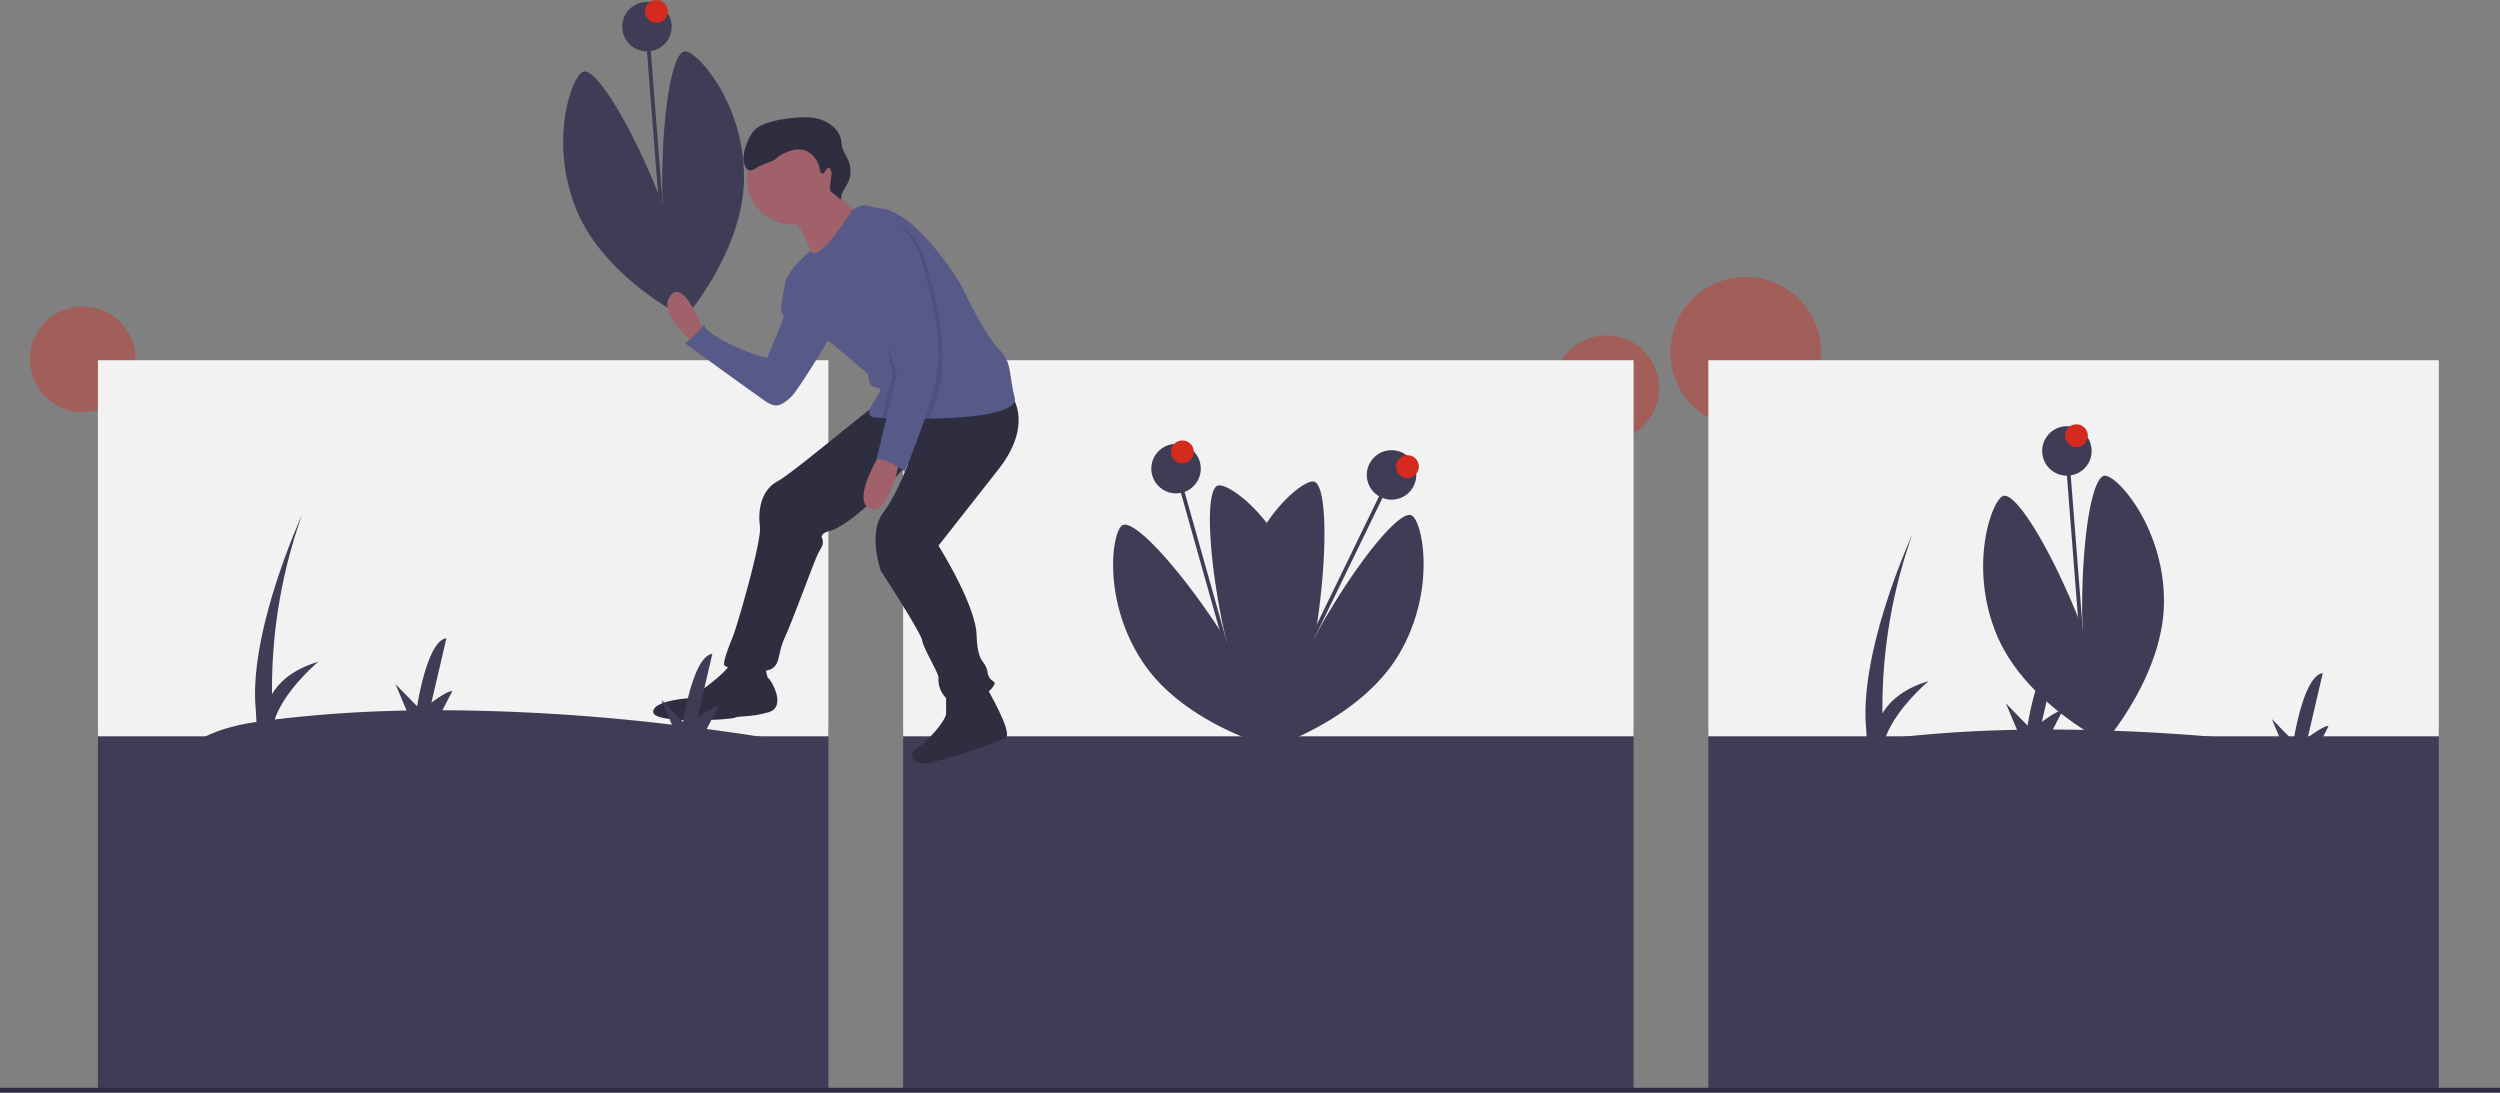 <svg id="afe51864-995d-4d65-923d-32d0c94258ab" data-name="Layer 1" xmlns="http://www.w3.org/2000/svg" width="1037" height="453.211" viewBox="0 0 1037 453.211"><rect x="0" y="0" width="1037" height="453.211" fill="#808080" stroke="none"/><title>outdoors</title><circle cx="34.305" cy="149.059" r="21.92" fill="#D52B1E" opacity="0.4"/><circle cx="724.137" cy="146.135" r="31.248" fill="#D52B1E" opacity="0.4"/><circle cx="666.305" cy="161.059" r="21.92" fill="#D52B1E" opacity="0.4"/><rect x="40.615" y="301.421" width="303" height="151" fill="#3f3d56"/><rect x="708.615" y="302.421" width="303" height="150" fill="#3f3d56"/><rect x="374.615" y="302.421" width="303" height="150" fill="#3f3d56"/><rect x="40.615" y="149.421" width="303" height="156" fill="#f2f2f2"/><rect x="374.615" y="149.421" width="303" height="156" fill="#f2f2f2"/><rect x="708.615" y="149.421" width="303" height="156" fill="#f2f2f2"/><rect x="942.011" y="410.293" width="1.579" height="101.361" transform="translate(-114.54 -148.562) rotate(-4.467)" fill="#3f3d56"/><path d="M979.116,472.816c0,30.521-24.474,58.421-24.474,58.421a171.643,171.643,0,0,1-9.474-55.263c0-30.521,4.242-55.263,9.474-55.263S979.116,442.295,979.116,472.816Z" transform="translate(-81.5 -223.395)" fill="#3f3d56"/><path d="M909.73,486.676c11.711,28.185,45.018,44.558,45.018,44.558a171.643,171.643,0,0,0-12.457-54.668c-11.711-28.185-25.122-49.406-29.954-47.398S898.018,458.491,909.73,486.676Z" transform="translate(-81.5 -223.395)" fill="#3f3d56"/><circle cx="857.353" cy="187.053" r="10.263" fill="#3f3d56"/><circle cx="861.3" cy="180.737" r="4.737" fill="#D52B1E"/><rect x="353.011" y="234.293" width="1.579" height="101.361" transform="translate(-102.621 -194.972) rotate(-4.467)" fill="#3f3d56"/><path d="M390.116,296.816c0,30.521-24.474,58.421-24.474,58.421a171.643,171.643,0,0,1-9.474-55.263c0-30.521,4.242-55.263,9.474-55.263S390.116,266.295,390.116,296.816Z" transform="translate(-81.5 -223.395)" fill="#3f3d56"/><path d="M320.73,310.676c11.711,28.185,45.018,44.558,45.018,44.558a171.643,171.643,0,0,0-12.457-54.668c-11.711-28.185-25.122-49.406-29.954-47.398S309.018,282.491,320.73,310.676Z" transform="translate(-81.5 -223.395)" fill="#3f3d56"/><circle cx="268.353" cy="11.053" r="10.263" fill="#3f3d56"/><circle cx="272.3" cy="4.737" r="4.737" fill="#D52B1E"/><rect x="582.282" y="415.889" width="1.579" height="101.361" transform="translate(-186.189 -47.763) rotate(-15.737)" fill="#3f3d56"/><path d="M621.002,471.086c5.965,29.933-12.585,62.078-12.585,62.078A171.643,171.643,0,0,1,588.326,480.818c-5.965-29.933-6.64-55.027-1.509-56.049S615.037,441.153,621.002,471.086Z" transform="translate(-81.5 -223.395)" fill="#3f3d56"/><path d="M555.662,498.239c16.994,25.353,52.858,34.901,52.858,34.901a171.643,171.643,0,0,0-22.901-51.18c-16.994-25.353-34.293-43.543-38.639-40.63S538.668,472.887,555.662,498.239Z" transform="translate(-81.5 -223.395)" fill="#3f3d56"/><circle cx="487.826" cy="194.394" r="10.263" fill="#3f3d56"/><circle cx="490.463" cy="187.429" r="4.737" fill="#D52B1E"/><rect x="585.894" y="465.197" width="101.361" height="1.579" transform="translate(-142.141 611.727) rotate(-64.104)" fill="#3f3d56"/><path d="M661.923,494.561c-15.428,26.335-50.648,38.037-50.648,38.037a171.643,171.643,0,0,1,19.761-52.472c15.428-26.335,31.595-45.539,36.109-42.894S677.351,468.226,661.923,494.561Z" transform="translate(-81.5 -223.395)" fill="#3f3d56"/><path d="M595.048,471.446c-4.142,30.239,16.319,61.202,16.319,61.202a171.643,171.643,0,0,0,16.886-53.467c4.142-30.239,3.297-55.328-1.886-56.038S599.19,441.208,595.048,471.446Z" transform="translate(-81.5 -223.395)" fill="#3f3d56"/><circle cx="577.209" cy="197" r="10.263" fill="#3f3d56"/><circle cx="583.808" cy="193.546" r="4.737" fill="#D52B1E"/><path d="M373.688,361.67s-8.129-23.032-14-15.806,9.032,19.419,9.032,19.419Z" transform="translate(-81.5 -223.395)" fill="#a0616a"/><path d="M412.075,339.089l-4.89,1.812s-2.336,10.381-1.432,12.188,1.355.452,0,4.065-5.419,13.097-5.871,14.452-26.194-8.581-26.194-13.548c0,0-5.419,6.323-8.129,7.677,0,0,29.807,21.677,33.871,24.387s6.323,1.355,9.936-1.806,18.968-29.355,18.968-29.355Z" transform="translate(-81.5 -223.395)" fill="#575a89"/><path d="M398.979,499.412s.452,4.968,1.355,5.419,7.677,11.742,0,14-12.194,1.355-14,2.258-33.419,2.71-33.871-2.258,15.355-5.871,15.355-5.871,14.452-9.484,16.71-14.452S398.979,499.412,398.979,499.412Z" transform="translate(-81.5 -223.395)" fill="#2f2e41"/><path d="M490.656,508.444s10.839,18.516,8.129,20.774-29.099,10.487-32.968,10.839c-4.968.452-8.581-3.613-4.516-5.871s12.645-11.742,12.645-14.903v-8.129Z" transform="translate(-81.5 -223.395)" fill="#2f2e41"/><path d="M501.043,387.412s9.484,11.742-5.419,30.71l-24.839,31.613s15.355,24.387,15.806,37.032,3.613,9.936,4.516,15.355,4.968,2.71,1.806,6.774-14.903,7.677-18.516,4.516a11.196,11.196,0,0,1-3.613-9.032c0-1.806-6.323-12.194-6.774-15.355s-17.161-28.903-17.161-28.903-5.419-15.355.903-23.936,10.501-20.75,10.501-20.75-18.63,22.557-31.726,27.976c0,0-4.968.903-4.065,3.161s0,3.613-1.355,5.871-10.839,28.452-14,35.226-1.806,10.839-5.419,13.097-19.871.452-19.871-1.806,2.258-8.129,3.613-11.29,12.194-39.742,11.29-46.065.452-14.903,7.226-18.516,41.097-32.968,42.903-32.968S501.043,387.412,501.043,387.412Z" transform="translate(-81.5 -223.395)" fill="#2f2e41"/><circle cx="328.769" cy="74.146" r="18.968" fill="#a0616a"/><path d="M425.624,299.347s5.871,10.387,13.097,11.742-18.968,22.129-18.968,22.129-6.323-19.871-11.742-20.774S425.624,299.347,425.624,299.347Z" transform="translate(-81.5 -223.395)" fill="#a0616a"/><path d="M407.108,341.799c0,5.871,17.613,22.581,17.613,22.581l16.71,14s.452,4.968,2.258,5.419,4.065.452,2.258,3.161-6.323,8.581-2.258,9.484a33.199,33.199,0,0,0,3.699.352c1.084.063,2.357.122,3.789.176,3.342.117,7.524.194,12.054.163q1.931-.007,3.929-.045c17.076-.339,36.856-2.303,35.239-8.775-2.71-10.839-.903-14.452-6.774-20.323s-15.355-26.194-15.355-26.194-18.968-32.065-34.774-32.065l-3.283-.863a7.519,7.519,0,0,0-8.206,3.152c-3.17,4.828-8.17,12.081-11.092,14.42-4.516,3.613-5.221,1.021-5.221,1.021S407.108,335.928,407.108,341.799Z" transform="translate(-81.5 -223.395)" fill="#575a89"/><path d="M447.301,410.444s-13.097,20.323-4.968,23.936,12.645-21.226,12.645-21.226Z" transform="translate(-81.5 -223.395)" fill="#a0616a"/><path d="M422.669,295.398c-.728-.092-.958-1.01-1.081-1.734-.656-3.874-3.543-7.548-7.422-8.173a10.51,10.51,0,0,0-4.422.356,16.779,16.779,0,0,0-5.674,2.793,9.36,9.36,0,0,1-2.836,1.781c-.712.209-3.734,1.553-4.44,1.78-1.552.5-2.837,2.125-4.436,1.803-1.53-.308-2.111-2.155-2.356-3.696-.56-3.51,1.449-8.748,3.447-11.688,1.516-2.231,4.081-3.515,6.646-4.351a47.752,47.752,0,0,1,9.218-1.832c4.219-.498,8.589-.763,12.632.541s7.725,4.494,8.48,8.675c.157.871.187,1.763.379,2.627.47,2.107,1.864,3.878,2.677,5.878a11.319,11.319,0,0,1-.345,9.176c-1.126,2.265-3.084,4.441-2.662,6.935l-3.485-2.748a2.531,2.531,0,0,1-1.163-2.962l.507-4.364a3.84,3.84,0,0,0-.226-2.359C424.556,291.13,423.883,295.552,422.669,295.398Z" transform="translate(-81.5 -223.395)" fill="#2f2e41"/><path d="M455.43,379.283l-4.254,17.69c4.29.154,9.967.235,15.983.117,1.517-4.552,2.967-9.299,4.078-13.743,4.065-16.258-2.71-41.097-6.323-52.839s-12.645-14.903-12.645-14.903a41.185,41.185,0,0,0-10.387,5.419C436.011,325.089,455.43,379.283,455.43,379.283Z" transform="translate(-81.5 -223.395)" opacity="0.1"/><path d="M451.817,378.38l-4.43,18.417c1.084.063,2.357.122,3.789.176,3.342.117,7.524.194,12.054.163,1.63-4.837,3.207-9.94,4.394-14.691,4.065-16.258-2.71-41.097-6.323-52.839s-11.516,1.129-11.516,1.129,3.161-7.677-2.71-3.613S451.817,378.38,451.817,378.38Z" transform="translate(-81.5 -223.395)" opacity="0.1"/><path d="M450.463,314.702s9.032,3.161,12.645,14.903,10.387,36.581,6.323,52.839-12.645,36.581-12.645,36.581-8.581-6.323-11.742-4.968l8.581-35.677s-19.419-54.194-13.548-58.258A41.185,41.185,0,0,1,450.463,314.702Z" transform="translate(-81.5 -223.395)" fill="#575a89"/><path d="M412.16,531.478q-19.505-3.304-37.516-5.676l4.747-9.203c-1.601-.556-8.633,4.715-8.633,4.715l6.229-26.715c-8.05.971-12.143,28.249-12.143,28.249L355.85,513.624l4.354,10.368a830.437,830.437,0,0,0-95.184-5.99l4.063-7.877c-1.601-.556-8.633,4.715-8.633,4.715l6.229-26.715c-8.05.971-12.143,28.249-12.143,28.249l-8.994-9.222,4.612,10.982a534.671,534.671,0,0,0-54.717,3.717c4.109-12.271,18.069-23.942,18.069-23.942-10.661,3.171-16.253,8.484-19.175,13.437a215.166,215.166,0,0,1,12.437-74.343s-22.036,47.952-19.224,80.139l.336,5.716c-18.681,2.675-26.031,8.96-26.031,8.96Z" transform="translate(-81.5 -223.395)" fill="#3f3d56"/><path d="M1080.16,539.478q-19.505-3.304-37.516-5.676l4.747-9.203c-1.601-.556-8.633,4.715-8.633,4.715l6.229-26.715c-8.05.971-12.143,28.249-12.143,28.249L1023.85,521.624l4.354,10.368a830.437,830.437,0,0,0-95.184-5.99l4.063-7.877c-1.601-.556-8.633,4.715-8.633,4.715l6.229-26.715c-8.05.971-12.143,28.249-12.143,28.249l-8.994-9.222,4.612,10.982a534.671,534.671,0,0,0-54.717,3.717c4.109-12.271,18.069-23.942,18.069-23.942-10.661,3.171-16.253,8.484-19.175,13.437a215.166,215.166,0,0,1,12.437-74.343s-22.036,47.952-19.224,80.139l.336,5.716c-18.681,2.675-26.031,8.96-26.031,8.96Z" transform="translate(-81.5 -223.395)" fill="#3f3d56"/><rect y="451.211" width="1037" height="2" fill="#2f2e41"/></svg>